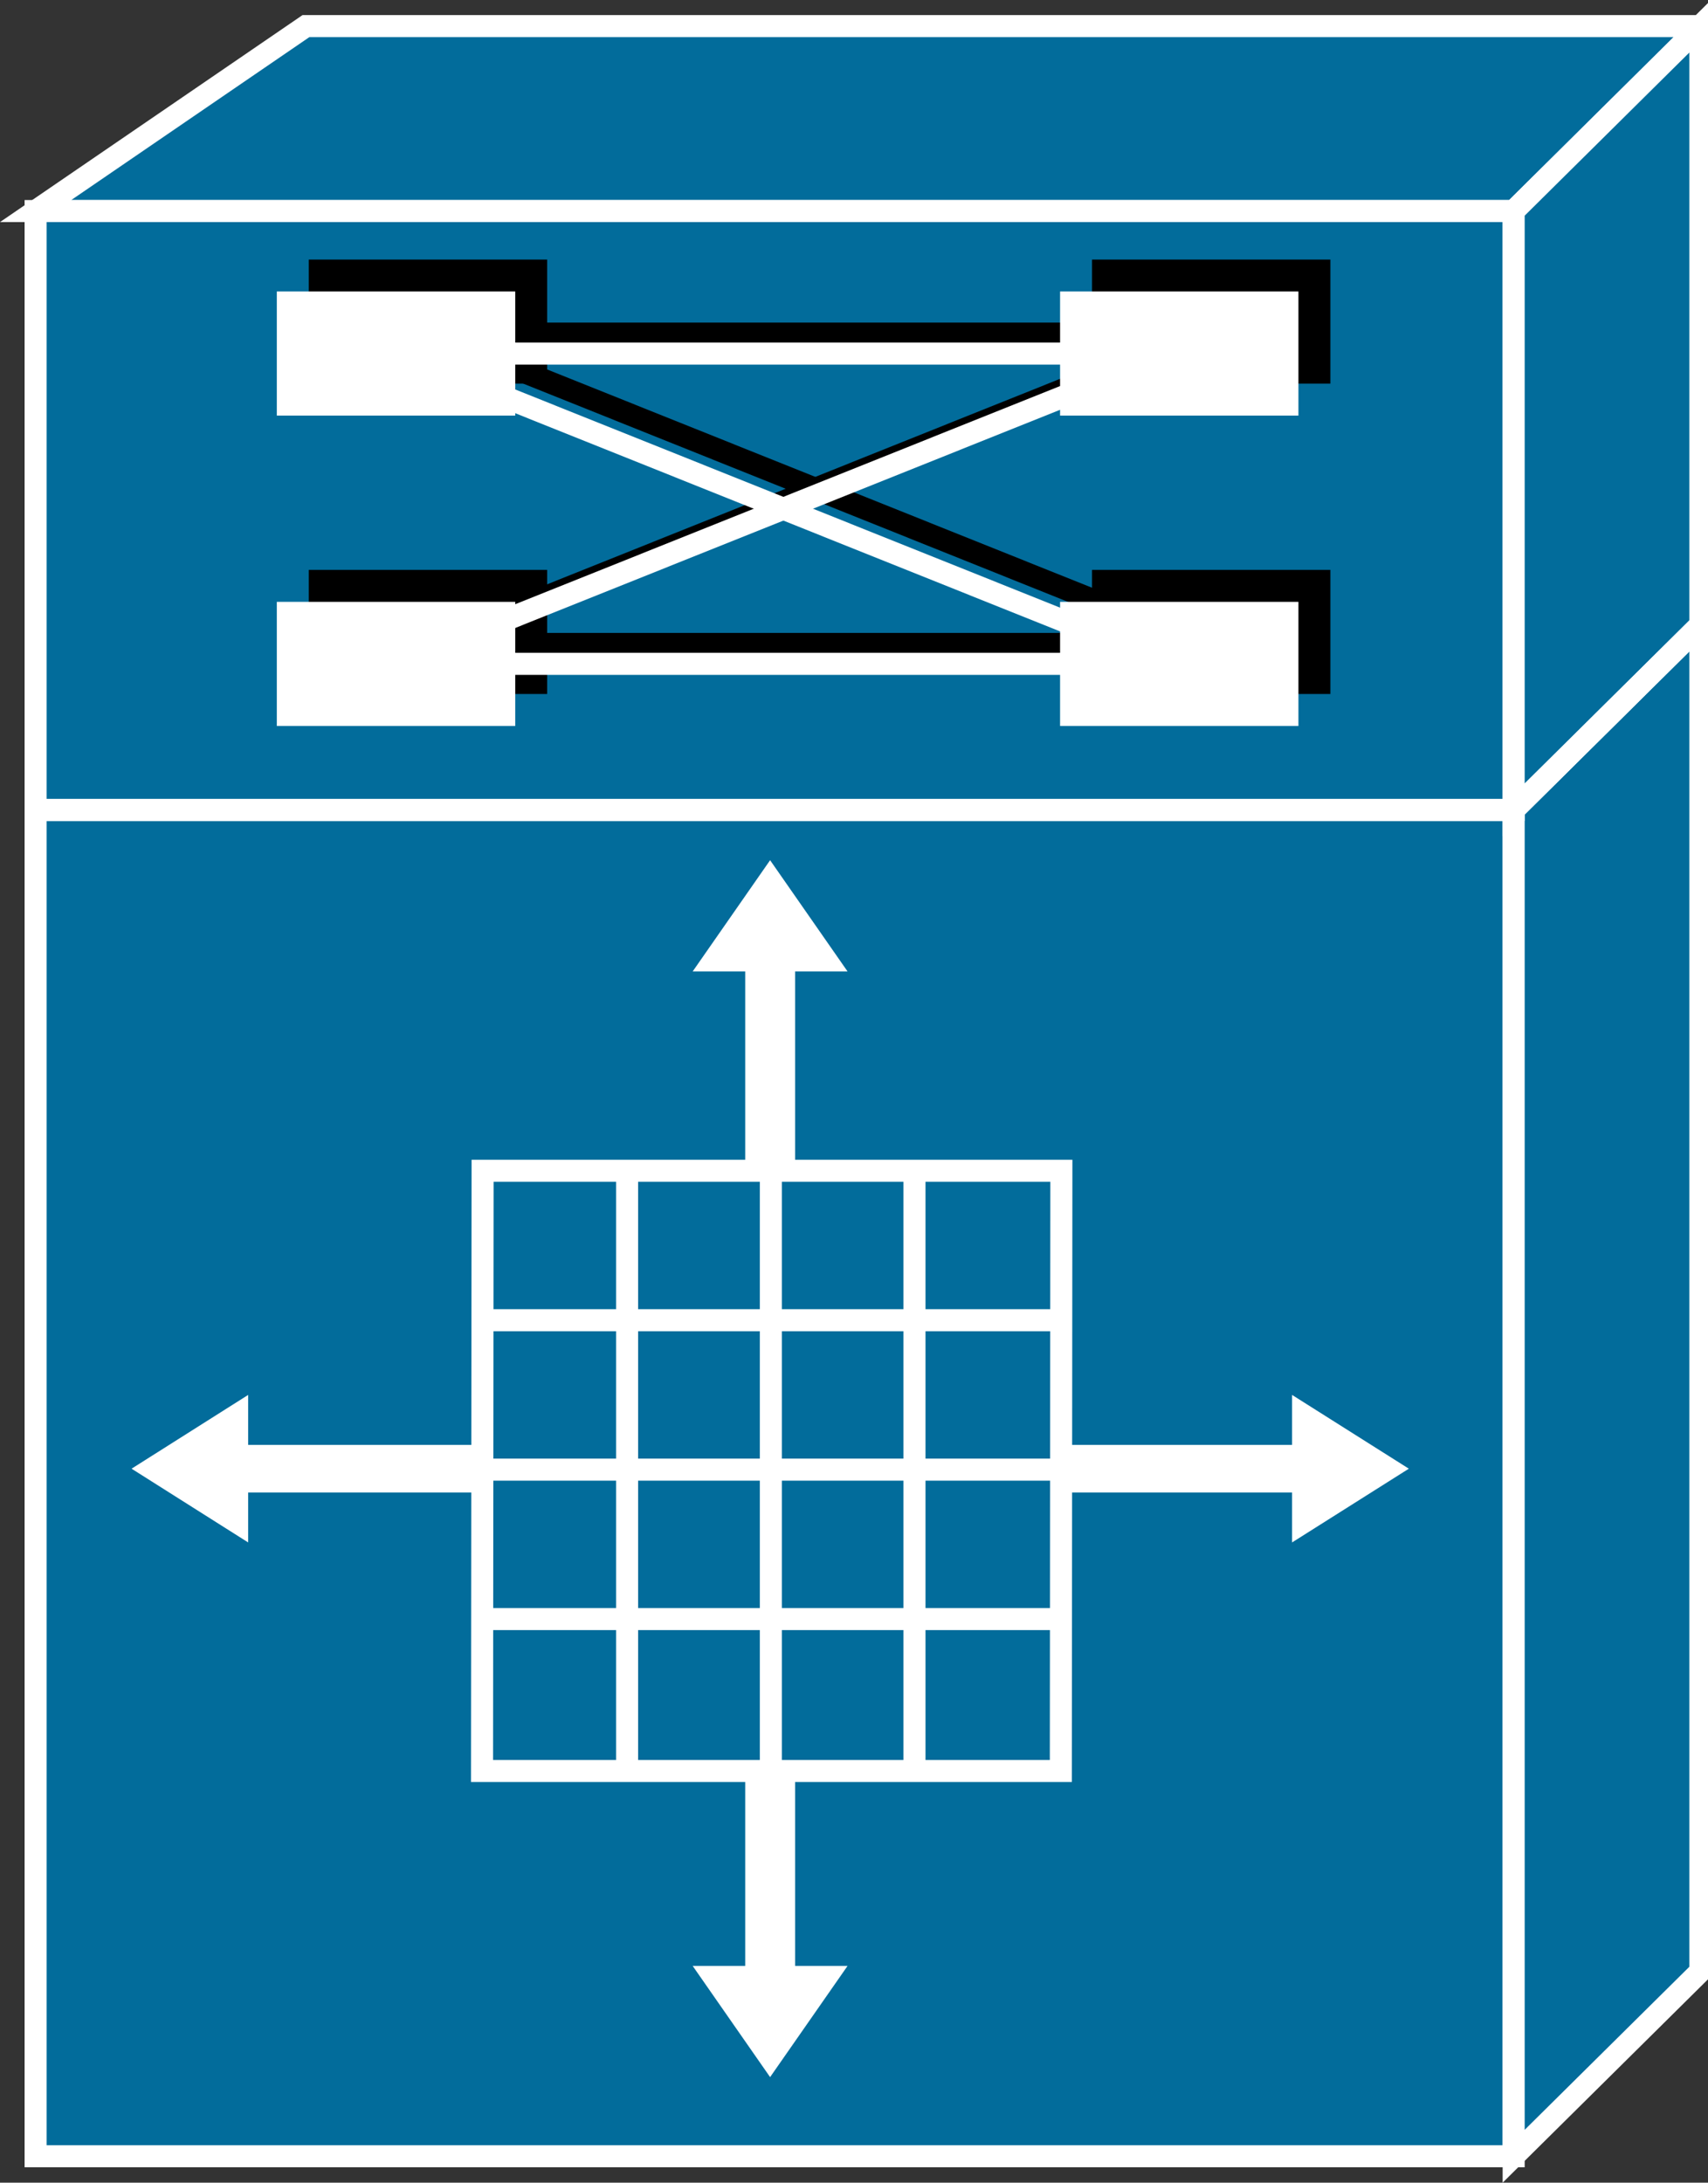 <?xml version="1.0" encoding="UTF-8" standalone="no"?>
<svg
   xmlns:dc="http://purl.org/dc/elements/1.1/"
   xmlns:cc="http://creativecommons.org/ns#"
   xmlns:rdf="http://www.w3.org/1999/02/22-rdf-syntax-ns#"
   xmlns:svg="http://www.w3.org/2000/svg"
   xmlns="http://www.w3.org/2000/svg"
   xmlns:sodipodi="http://sodipodi.sourceforge.net/DTD/sodipodi-0.dtd"
   xmlns:inkscape="http://www.inkscape.org/namespaces/inkscape"
   viewBox="0 0 38.75 49.5"
   height="49.5"
   width="38.75"
   xml:space="preserve"
   version="1.1"
   id="svg2"
   inkscape:version="0.91 r13725"
   sodipodi:docname="pxf.svg"><rect x="0" y="0" width="38.75" height="49.5" fill="#333333" stroke="none"/><sodipodi:namedview
     pagecolor="#ffffff"
     bordercolor="#666666"
     borderopacity="1"
     objecttolerance="10"
     gridtolerance="10"
     guidetolerance="10"
     inkscape:pageopacity="0"
     inkscape:pageshadow="2"
     inkscape:window-width="448"
     inkscape:window-height="438"
     id="namedview59"
     showgrid="false"
     inkscape:zoom="4.766473"
     inkscape:cx="19.59375"
     inkscape:cy="24.755877"
     inkscape:window-x="0"
     inkscape:window-y="23"
     inkscape:window-maximized="0"
     inkscape:current-layer="svg2" /><defs
     id="defs6"><clipPath
       id="clipPath18"
       clipPathUnits="userSpaceOnUse"><path
         id="path20"
         d="M 0,0 0,396 310,396 310,0 0,0 Z"
         inkscape:connector-curvature="0" /></clipPath></defs><g
     transform="matrix(1.25,0,0,-1.25,0,49.5)"
     id="g10"><g
       transform="scale(0.1,0.1)"
       id="g12"><g
         id="g14"><g
           clip-path="url(#clipPath18)"
           id="g16"><path
             id="path22"
             style="fill:#026c9b;fill-opacity:1;fill-rule:nonzero;stroke:none"
             d="m 6.465,4.797 268.262,0 0,244.258 -268.262,0 0,-244.258 z"
             inkscape:connector-curvature="0" /><path
             id="path24"
             style="fill:none;stroke:#ffffff;stroke-width:4;stroke-linecap:butt;stroke-linejoin:miter;stroke-miterlimit:4;stroke-dasharray:none;stroke-opacity:1"
             d="m 6.465,4.797 268.262,0 0,244.258 -268.262,0 0,-244.258 z"
             inkscape:connector-curvature="0" /><path
             id="path26"
             style="fill:#026c9b;fill-opacity:1;fill-rule:nonzero;stroke:none"
             d="m 308.613,38.34 0,244.269 -33.886,-33.554 0,-244.258 33.886,33.543"
             inkscape:connector-curvature="0" /><path
             id="path28"
             style="fill:none;stroke:#ffffff;stroke-width:4;stroke-linecap:butt;stroke-linejoin:miter;stroke-miterlimit:4;stroke-dasharray:none;stroke-opacity:1"
             d="m 308.613,38.34 0,244.269 -33.886,-33.554 0,-244.258 33.886,33.543 z"
             inkscape:connector-curvature="0" /><path
             id="path30"
             style="fill:#026c9b;fill-opacity:1;fill-rule:nonzero;stroke:none"
             d="m 55.527,391.262 -49.062,-33.555 268.262,0 33.886,33.555 -253.086,0"
             inkscape:connector-curvature="0" /><path
             id="path32"
             style="fill:none;stroke:#ffffff;stroke-width:4;stroke-linecap:butt;stroke-linejoin:miter;stroke-miterlimit:4;stroke-dasharray:none;stroke-opacity:1"
             d="m 55.527,391.262 -49.062,-33.555 268.262,0 33.886,33.555 -253.086,0 z"
             inkscape:connector-curvature="0" /><path
             id="path34"
             style="fill:#026c9b;fill-opacity:1;fill-rule:nonzero;stroke:none"
             d="m 6.465,249.055 268.262,0 0,108.652 -268.262,0 0,-108.652 z"
             inkscape:connector-curvature="0" /><path
             id="path36"
             style="fill:none;stroke:#ffffff;stroke-width:4;stroke-linecap:butt;stroke-linejoin:miter;stroke-miterlimit:4;stroke-dasharray:none;stroke-opacity:1"
             d="m 6.465,249.055 268.262,0 0,108.652 -268.262,0 0,-108.652 z"
             inkscape:connector-curvature="0" /><path
             id="path38"
             style="fill:#026c9b;fill-opacity:1;fill-rule:nonzero;stroke:none"
             d="m 308.613,282.609 0,108.653 -33.886,-33.555 0,-108.652 33.886,33.554"
             inkscape:connector-curvature="0" /><path
             id="path40"
             style="fill:none;stroke:#ffffff;stroke-width:4;stroke-linecap:butt;stroke-linejoin:miter;stroke-miterlimit:4;stroke-dasharray:none;stroke-opacity:1"
             d="m 308.613,282.609 0,108.653 -33.886,-33.555 0,-108.652 33.886,33.554 z"
             inkscape:connector-curvature="0" /><path
             id="path42"
             style="fill:#026c9b;fill-opacity:1;fill-rule:nonzero;stroke:none"
             d="m 274.727,249.055 -268.262,0"
             inkscape:connector-curvature="0" /><path
             id="path44"
             style="fill:none;stroke:#ffffff;stroke-width:4;stroke-linecap:butt;stroke-linejoin:miter;stroke-miterlimit:4;stroke-dasharray:none;stroke-opacity:1"
             d="m 274.727,249.055 -268.262,0"
             inkscape:connector-curvature="0" /><path
             id="path46"
             style="fill:#026c9b;fill-opacity:1;fill-rule:nonzero;stroke:none"
             d="m 274.727,249.055 33.886,33.554"
             inkscape:connector-curvature="0" /><path
             id="path48"
             style="fill:none;stroke:#ffffff;stroke-width:4;stroke-linecap:butt;stroke-linejoin:miter;stroke-miterlimit:4;stroke-dasharray:none;stroke-opacity:1"
             d="m 274.727,249.055 33.886,33.554"
             inkscape:connector-curvature="0" /><path
             id="path50"
             style="fill:#000000;fill-opacity:1;fill-rule:nonzero;stroke:none"
             d="m 56.035,326.398 43.27,0 0,22.508 -43.27,0 0,-22.508 z"
             inkscape:connector-curvature="0" /><path
             id="path52"
             style="fill:#000000;fill-opacity:1;fill-rule:nonzero;stroke:none"
             d="m 198.203,326.398 43.262,0 0,22.508 -43.262,0 0,-22.508 z"
             inkscape:connector-curvature="0" /><path
             id="path54"
             style="fill:#000000;fill-opacity:1;fill-rule:nonzero;stroke:none"
             d="m 56.035,270.09 43.27,0 0,22.52 -43.27,0 0,-22.52 z"
             inkscape:connector-curvature="0" /><path
             id="path56"
             style="fill:#000000;fill-opacity:1;fill-rule:nonzero;stroke:none"
             d="m 198.203,270.09 43.262,0 0,22.52 -43.262,0 0,-22.52 z"
             inkscape:connector-curvature="0" /><path
             id="path58"
             style="fill:none;stroke:#000000;stroke-width:4;stroke-linecap:butt;stroke-linejoin:miter;stroke-miterlimit:4;stroke-dasharray:none;stroke-opacity:1"
             d="m 85.402,335.48 132.879,0"
             inkscape:connector-curvature="0" /><path
             id="path60"
             style="fill:none;stroke:#000000;stroke-width:4;stroke-linecap:butt;stroke-linejoin:miter;stroke-miterlimit:4;stroke-dasharray:none;stroke-opacity:1"
             d="m 85.402,279.172 132.879,0"
             inkscape:connector-curvature="0" /><path
             id="path62"
             style="fill:none;stroke:#000000;stroke-width:4;stroke-linecap:butt;stroke-linejoin:miter;stroke-miterlimit:4;stroke-dasharray:none;stroke-opacity:1"
             d="M 77.676,279.172 218.281,335.48"
             inkscape:connector-curvature="0" /><path
             id="path64"
             style="fill:none;stroke:#000000;stroke-width:4;stroke-linecap:butt;stroke-linejoin:miter;stroke-miterlimit:4;stroke-dasharray:none;stroke-opacity:1"
             d="M 77.676,335.48 218.281,279.172"
             inkscape:connector-curvature="0" /><path
             id="path66"
             style="fill:#ffffff;fill-opacity:1;fill-rule:nonzero;stroke:none"
             d="m 50.242,320.598 43.273,0 0,22.52 -43.273,0 0,-22.52 z"
             inkscape:connector-curvature="0" /><path
             id="path68"
             style="fill:#ffffff;fill-opacity:1;fill-rule:nonzero;stroke:none"
             d="m 192.402,320.598 43.262,0 0,22.52 -43.262,0 0,-22.52 z"
             inkscape:connector-curvature="0" /><path
             id="path70"
             style="fill:#ffffff;fill-opacity:1;fill-rule:nonzero;stroke:none"
             d="m 50.242,264.285 43.273,0 0,22.523 -43.273,0 0,-22.523 z"
             inkscape:connector-curvature="0" /><path
             id="path72"
             style="fill:#ffffff;fill-opacity:1;fill-rule:nonzero;stroke:none"
             d="m 192.402,264.285 43.262,0 0,22.523 -43.262,0 0,-22.523 z"
             inkscape:connector-curvature="0" /><path
             id="path74"
             style="fill:none;stroke:#ffffff;stroke-width:4;stroke-linecap:butt;stroke-linejoin:miter;stroke-miterlimit:4;stroke-dasharray:none;stroke-opacity:1"
             d="m 79.609,331.848 132.879,0"
             inkscape:connector-curvature="0" /><path
             id="path76"
             style="fill:none;stroke:#ffffff;stroke-width:4;stroke-linecap:butt;stroke-linejoin:miter;stroke-miterlimit:4;stroke-dasharray:none;stroke-opacity:1"
             d="m 79.609,275.559 132.879,0"
             inkscape:connector-curvature="0" /><path
             id="path78"
             style="fill:none;stroke:#ffffff;stroke-width:4;stroke-linecap:butt;stroke-linejoin:miter;stroke-miterlimit:4;stroke-dasharray:none;stroke-opacity:1"
             d="m 71.875,275.559 140.613,56.289"
             inkscape:connector-curvature="0" /><path
             id="path80"
             style="fill:none;stroke:#ffffff;stroke-width:4;stroke-linecap:butt;stroke-linejoin:miter;stroke-miterlimit:4;stroke-dasharray:none;stroke-opacity:1"
             d="M 71.875,331.848 212.488,275.559"
             inkscape:connector-curvature="0" /><path
             id="path82"
             style="fill:#ffffff;fill-opacity:1;fill-rule:nonzero;stroke:none"
             d="m 144.309,166.32 0,53.438 9.519,0 -14.055,20.176 -14.05,-20.176 9.531,0 0,-53.438 9.055,0"
             inkscape:connector-curvature="0" /><path
             id="path84"
             style="fill:#ffffff;fill-opacity:1;fill-rule:nonzero;stroke:none"
             d="m 101.16,133.859 -56.121,0 0,9.063 -21.16,-13.383 21.16,-13.379 0,9.067 56.121,0 0,8.632"
             inkscape:connector-curvature="0" /><path
             id="path86"
             style="fill:#ffffff;fill-opacity:1;fill-rule:nonzero;stroke:none"
             d="m 135.254,92.766 0,-53.441 -9.531,0 14.05,-20.172 14.055,20.172 -9.519,0 0,53.441 -9.055,0"
             inkscape:connector-curvature="0" /><path
             id="path88"
             style="fill:#ffffff;fill-opacity:1;fill-rule:nonzero;stroke:none"
             d="m 178.398,125.227 56.114,0 0,-9.067 21.191,13.379 -21.191,13.383 0,-9.063 -56.114,0 0,-8.632"
             inkscape:connector-curvature="0" /><path
             id="path90"
             style="fill:#026c9b;fill-opacity:1;fill-rule:nonzero;stroke:none"
             d="m 192.539,74.688 -105.051,0 0.102,108.898 105.047,0 -0.098,-108.898"
             inkscape:connector-curvature="0" /><path
             id="path92"
             style="fill:none;stroke:#ffffff;stroke-width:4;stroke-linecap:butt;stroke-linejoin:miter;stroke-miterlimit:4;stroke-dasharray:none;stroke-opacity:1"
             d="m 192.539,74.688 -105.051,0 0.102,108.898 105.047,0 -0.098,-108.898 z"
             inkscape:connector-curvature="0" /><path
             id="path94"
             style="fill:#026c9b;fill-opacity:1;fill-rule:nonzero;stroke:none"
             d="m 113.816,184.785 0,-110.418"
             inkscape:connector-curvature="0" /><path
             id="path96"
             style="fill:none;stroke:#ffffff;stroke-width:4;stroke-linecap:butt;stroke-linejoin:miter;stroke-miterlimit:4;stroke-dasharray:none;stroke-opacity:1"
             d="m 113.816,184.785 0,-110.418"
             inkscape:connector-curvature="0" /><path
             id="path98"
             style="fill:#026c9b;fill-opacity:1;fill-rule:nonzero;stroke:none"
             d="m 139.91,185.109 0,-110.742"
             inkscape:connector-curvature="0" /><path
             id="path100"
             style="fill:none;stroke:#ffffff;stroke-width:4;stroke-linecap:butt;stroke-linejoin:miter;stroke-miterlimit:4;stroke-dasharray:none;stroke-opacity:1"
             d="m 139.91,185.109 0,-110.742"
             inkscape:connector-curvature="0" /><path
             id="path102"
             style="fill:#026c9b;fill-opacity:1;fill-rule:nonzero;stroke:none"
             d="m 165.977,183.035 0,-107.691"
             inkscape:connector-curvature="0" /><path
             id="path104"
             style="fill:none;stroke:#ffffff;stroke-width:4;stroke-linecap:butt;stroke-linejoin:miter;stroke-miterlimit:4;stroke-dasharray:none;stroke-opacity:1"
             d="m 165.977,183.035 0,-107.691"
             inkscape:connector-curvature="0" /><path
             id="path106"
             style="fill:#026c9b;fill-opacity:1;fill-rule:nonzero;stroke:none"
             d="m 86.856,156.477 104.96,0"
             inkscape:connector-curvature="0" /><path
             id="path108"
             style="fill:none;stroke:#ffffff;stroke-width:4;stroke-linecap:butt;stroke-linejoin:miter;stroke-miterlimit:4;stroke-dasharray:none;stroke-opacity:1"
             d="m 86.856,156.477 104.96,0"
             inkscape:connector-curvature="0" /><path
             id="path110"
             style="fill:#026c9b;fill-opacity:1;fill-rule:nonzero;stroke:none"
             d="m 86.516,129.367 104.629,0"
             inkscape:connector-curvature="0" /><path
             id="path112"
             style="fill:none;stroke:#ffffff;stroke-width:4;stroke-linecap:butt;stroke-linejoin:miter;stroke-miterlimit:4;stroke-dasharray:none;stroke-opacity:1"
             d="m 86.516,129.367 104.629,0"
             inkscape:connector-curvature="0" /><path
             id="path114"
             style="fill:#026c9b;fill-opacity:1;fill-rule:nonzero;stroke:none"
             d="m 86.516,102.258 105.3,0"
             inkscape:connector-curvature="0" /><path
             id="path116"
             style="fill:none;stroke:#ffffff;stroke-width:4;stroke-linecap:butt;stroke-linejoin:miter;stroke-miterlimit:4;stroke-dasharray:none;stroke-opacity:1"
             d="m 86.516,102.258 105.3,0"
             inkscape:connector-curvature="0" /></g></g></g></g></svg>